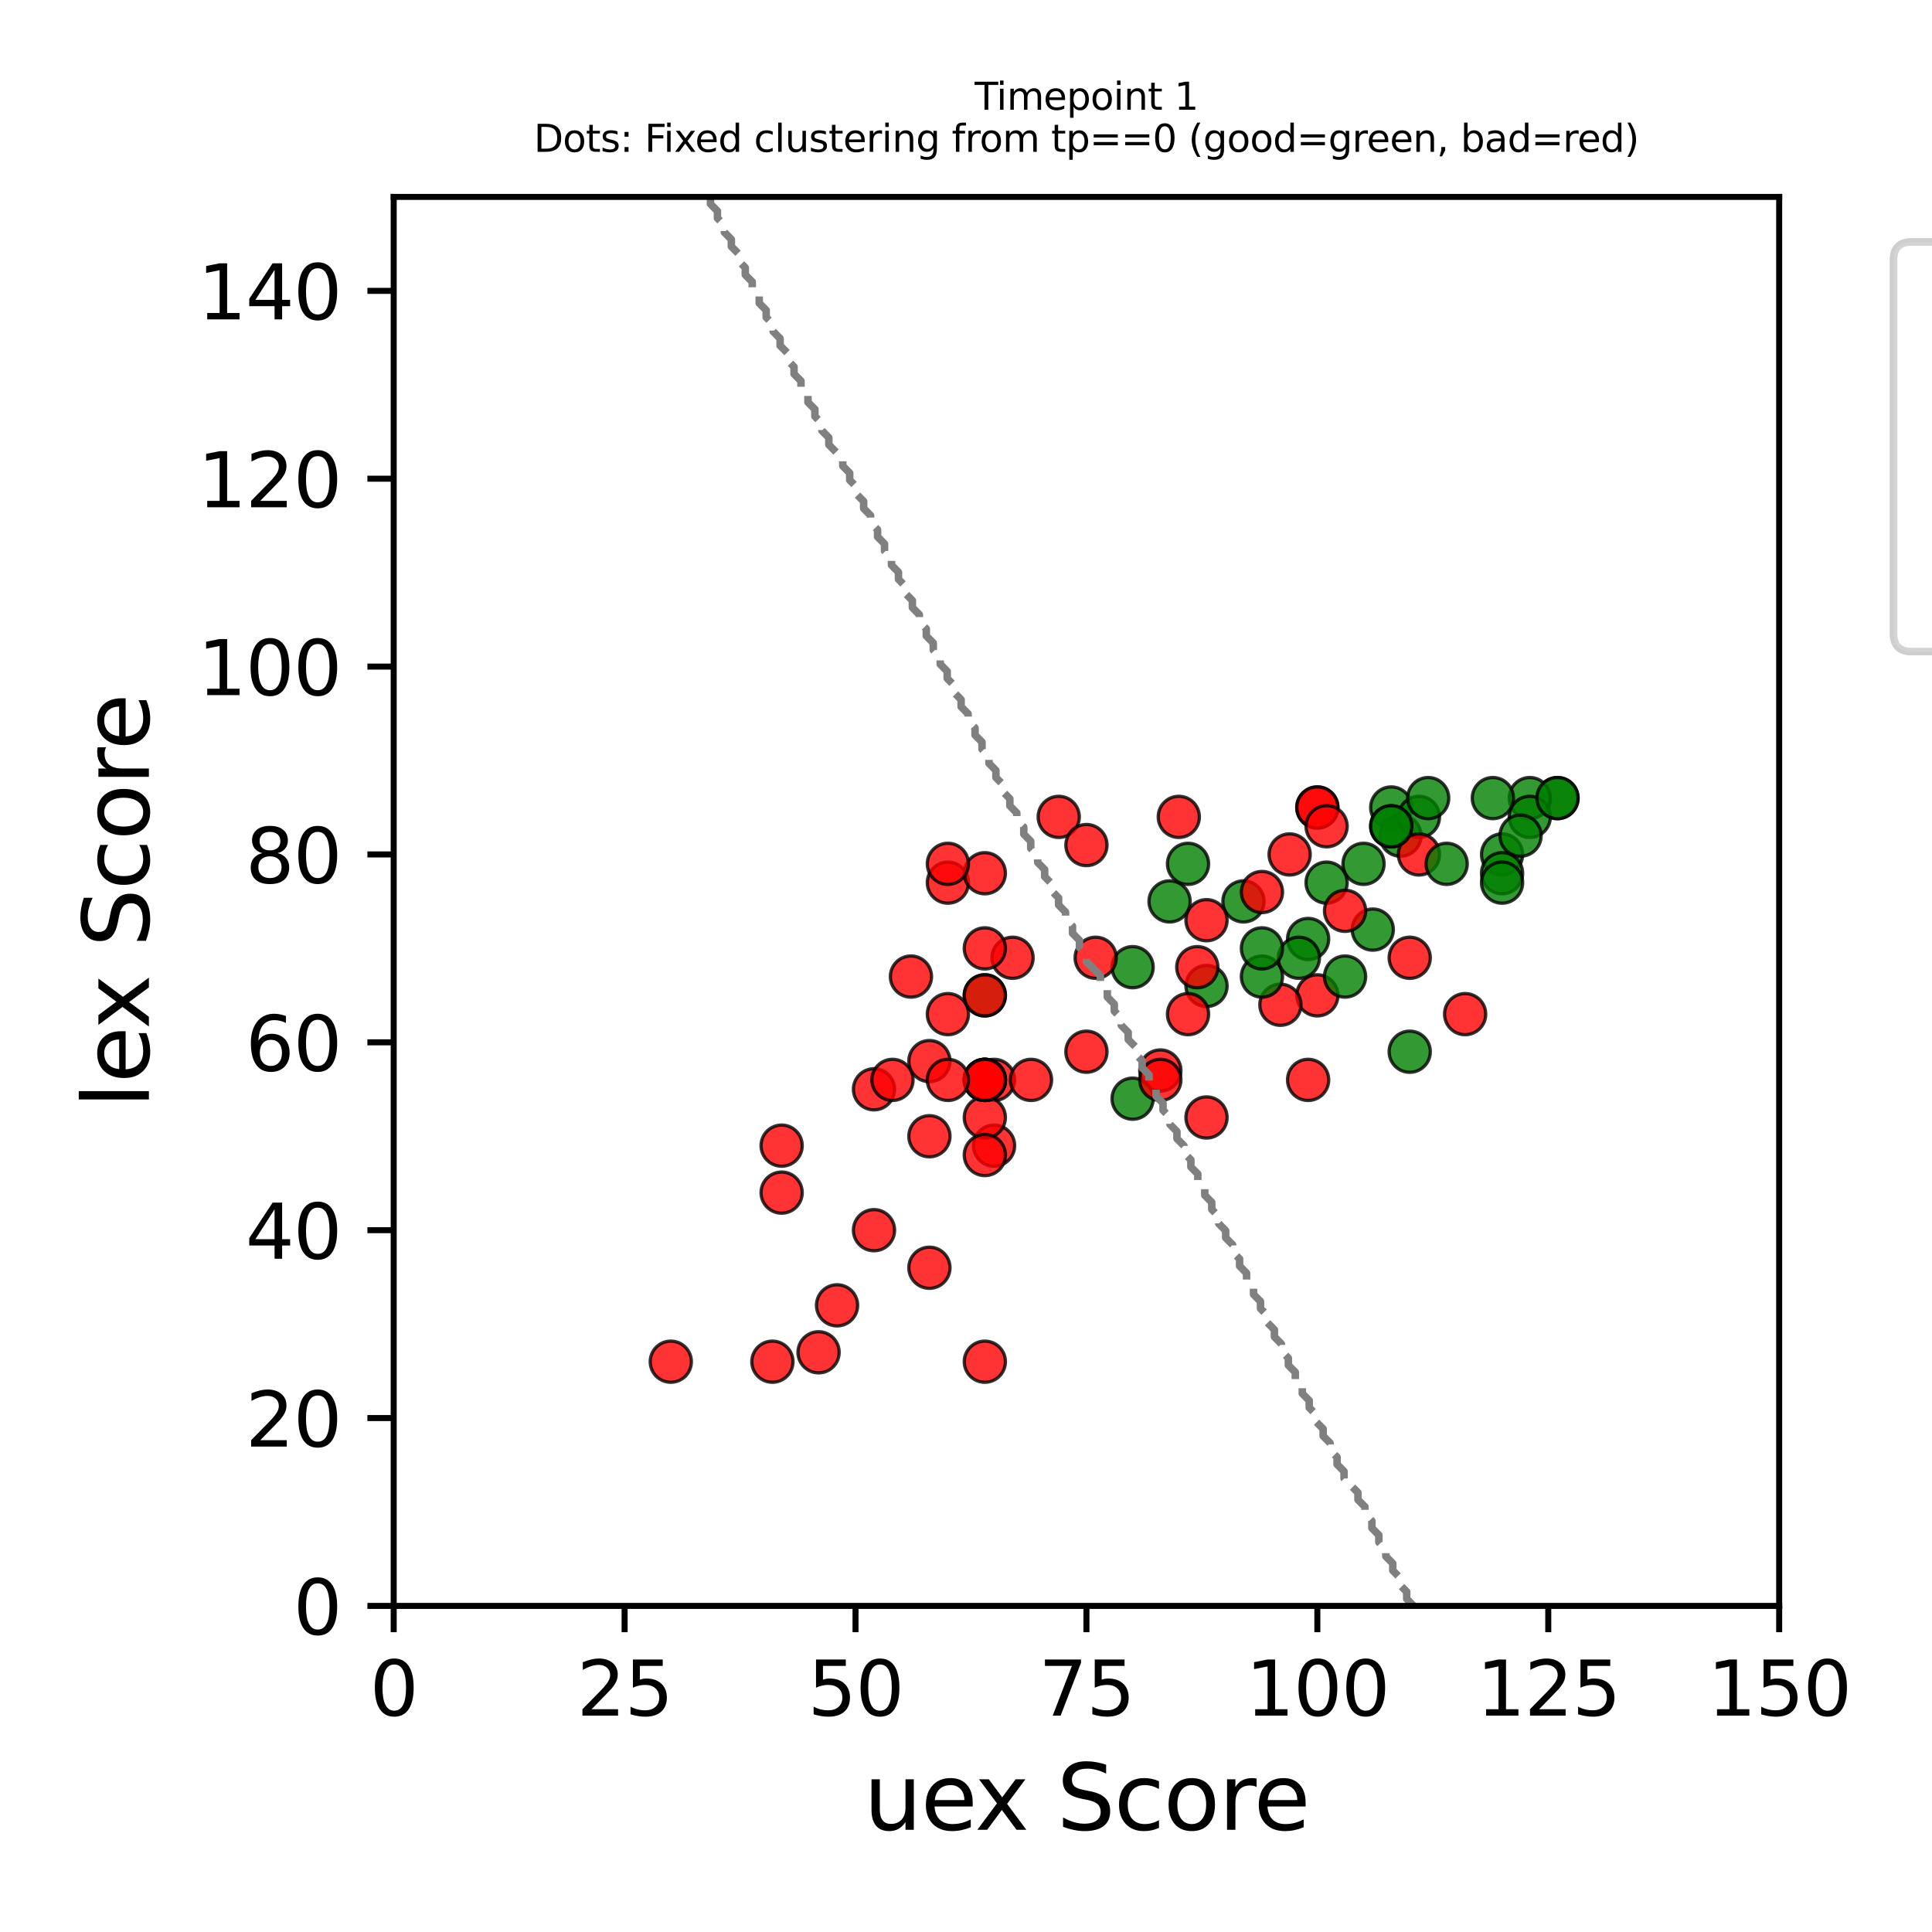 <?xml version="1.0" encoding="utf-8" standalone="no"?>
<!DOCTYPE svg PUBLIC "-//W3C//DTD SVG 1.1//EN"
  "http://www.w3.org/Graphics/SVG/1.1/DTD/svg11.dtd">
<svg xmlns:xlink="http://www.w3.org/1999/xlink" width="257.143pt" height="257.143pt" viewBox="0 0 257.143 257.143" xmlns="http://www.w3.org/2000/svg" version="1.1">
 <defs>
  <style type="text/css">*{stroke-linejoin: round; stroke-linecap: butt}</style>
 </defs>
 <g id="figure_1">
  <g id="patch_1">
   <path d="M 0 257.143 
L 257.143 257.143 
L 257.143 0 
L 0 0 
z
" style="fill: #ffffff"/>
  </g>
  <g id="axes_1">
   <g id="patch_2">
    <path d="M 52.4 213.743 
L 236.803 213.743 
L 236.803 26.208 
L 52.4 26.208 
z
" style="fill: #ffffff"/>
   </g>
   <g id="PathCollection_1">
    <defs>
     <path id="C0_0_93964fcafb" d="M 0 2.739 
C 0.726 2.739 1.423 2.45 1.936 1.936 
C 2.45 1.423 2.739 0.726 2.739 -0 
C 2.739 -0.726 2.45 -1.423 1.936 -1.936 
C 1.423 -2.45 0.726 -2.739 0 -2.739 
C -0.726 -2.739 -1.423 -2.45 -1.936 -1.936 
C -2.45 -1.423 -2.739 -0.726 -2.739 0 
C -2.739 0.726 -2.45 1.423 -1.936 1.936 
C -1.423 2.45 -0.726 2.739 0 2.739 
z
"/>
    </defs>
    <g clip-path="url(#pd19f05c68b)">
     <use xlink:href="#C0_0_93964fcafb" x="185.17" y="107.473" style="fill: #008000; fill-opacity: 0.8; stroke: #000000; stroke-opacity: 0.8; stroke-width: 0.438"/>
    </g>
    <g clip-path="url(#pd19f05c68b)">
     <use xlink:href="#C0_0_93964fcafb" x="155.666" y="119.975" style="fill: #008000; fill-opacity: 0.8; stroke: #000000; stroke-opacity: 0.8; stroke-width: 0.438"/>
    </g>
    <g clip-path="url(#pd19f05c68b)">
     <use xlink:href="#C0_0_93964fcafb" x="165.5" y="119.975" style="fill: #008000; fill-opacity: 0.8; stroke: #000000; stroke-opacity: 0.8; stroke-width: 0.438"/>
    </g>
    <g clip-path="url(#pd19f05c68b)">
     <use xlink:href="#C0_0_93964fcafb" x="186.399" y="111.224" style="fill: #008000; fill-opacity: 0.8; stroke: #000000; stroke-opacity: 0.8; stroke-width: 0.438"/>
    </g>
    <g clip-path="url(#pd19f05c68b)">
     <use xlink:href="#C0_0_93964fcafb" x="175.335" y="107.473" style="fill: #ff0000; fill-opacity: 0.8; stroke: #000000; stroke-opacity: 0.8; stroke-width: 0.438"/>
    </g>
    <g clip-path="url(#pd19f05c68b)">
     <use xlink:href="#C0_0_93964fcafb" x="207.298" y="106.223" style="fill: #008000; fill-opacity: 0.8; stroke: #000000; stroke-opacity: 0.8; stroke-width: 0.438"/>
    </g>
    <g clip-path="url(#pd19f05c68b)">
     <use xlink:href="#C0_0_93964fcafb" x="150.748" y="128.727" style="fill: #008000; fill-opacity: 0.8; stroke: #000000; stroke-opacity: 0.8; stroke-width: 0.438"/>
    </g>
    <g clip-path="url(#pd19f05c68b)">
     <use xlink:href="#C0_0_93964fcafb" x="104.033" y="158.733" style="fill: #ff0000; fill-opacity: 0.8; stroke: #000000; stroke-opacity: 0.8; stroke-width: 0.438"/>
    </g>
    <g clip-path="url(#pd19f05c68b)">
     <use xlink:href="#C0_0_93964fcafb" x="102.803" y="181.237" style="fill: #ff0000; fill-opacity: 0.8; stroke: #000000; stroke-opacity: 0.8; stroke-width: 0.438"/>
    </g>
    <g clip-path="url(#pd19f05c68b)">
     <use xlink:href="#C0_0_93964fcafb" x="89.281" y="181.237" style="fill: #ff0000; fill-opacity: 0.8; stroke: #000000; stroke-opacity: 0.8; stroke-width: 0.438"/>
    </g>
    <g clip-path="url(#pd19f05c68b)">
     <use xlink:href="#C0_0_93964fcafb" x="145.831" y="127.477" style="fill: #ff0000; fill-opacity: 0.8; stroke: #000000; stroke-opacity: 0.8; stroke-width: 0.438"/>
    </g>
    <g clip-path="url(#pd19f05c68b)">
     <use xlink:href="#C0_0_93964fcafb" x="199.922" y="113.724" style="fill: #008000; fill-opacity: 0.8; stroke: #000000; stroke-opacity: 0.8; stroke-width: 0.438"/>
    </g>
    <g clip-path="url(#pd19f05c68b)">
     <use xlink:href="#C0_0_93964fcafb" x="132.308" y="143.73" style="fill: #ff0000; fill-opacity: 0.8; stroke: #000000; stroke-opacity: 0.8; stroke-width: 0.438"/>
    </g>
    <g clip-path="url(#pd19f05c68b)">
     <use xlink:href="#C0_0_93964fcafb" x="154.436" y="142.48" style="fill: #ff0000; fill-opacity: 0.8; stroke: #000000; stroke-opacity: 0.8; stroke-width: 0.438"/>
    </g>
    <g clip-path="url(#pd19f05c68b)">
     <use xlink:href="#C0_0_93964fcafb" x="108.95" y="179.987" style="fill: #ff0000; fill-opacity: 0.8; stroke: #000000; stroke-opacity: 0.8; stroke-width: 0.438"/>
    </g>
    <g clip-path="url(#pd19f05c68b)">
     <use xlink:href="#C0_0_93964fcafb" x="132.308" y="152.481" style="fill: #ff0000; fill-opacity: 0.8; stroke: #000000; stroke-opacity: 0.8; stroke-width: 0.438"/>
    </g>
    <g clip-path="url(#pd19f05c68b)">
     <use xlink:href="#C0_0_93964fcafb" x="175.335" y="132.478" style="fill: #ff0000; fill-opacity: 0.8; stroke: #000000; stroke-opacity: 0.8; stroke-width: 0.438"/>
    </g>
    <g clip-path="url(#pd19f05c68b)">
     <use xlink:href="#C0_0_93964fcafb" x="131.079" y="148.731" style="fill: #ff0000; fill-opacity: 0.8; stroke: #000000; stroke-opacity: 0.8; stroke-width: 0.438"/>
    </g>
    <g clip-path="url(#pd19f05c68b)">
     <use xlink:href="#C0_0_93964fcafb" x="140.913" y="108.723" style="fill: #ff0000; fill-opacity: 0.8; stroke: #000000; stroke-opacity: 0.8; stroke-width: 0.438"/>
    </g>
    <g clip-path="url(#pd19f05c68b)">
     <use xlink:href="#C0_0_93964fcafb" x="131.079" y="181.237" style="fill: #ff0000; fill-opacity: 0.8; stroke: #000000; stroke-opacity: 0.8; stroke-width: 0.438"/>
    </g>
    <g clip-path="url(#pd19f05c68b)">
     <use xlink:href="#C0_0_93964fcafb" x="188.858" y="108.723" style="fill: #008000; fill-opacity: 0.8; stroke: #000000; stroke-opacity: 0.8; stroke-width: 0.438"/>
    </g>
    <g clip-path="url(#pd19f05c68b)">
     <use xlink:href="#C0_0_93964fcafb" x="195.005" y="134.978" style="fill: #ff0000; fill-opacity: 0.8; stroke: #000000; stroke-opacity: 0.8; stroke-width: 0.438"/>
    </g>
    <g clip-path="url(#pd19f05c68b)">
     <use xlink:href="#C0_0_93964fcafb" x="203.61" y="106.223" style="fill: #008000; fill-opacity: 0.8; stroke: #000000; stroke-opacity: 0.8; stroke-width: 0.438"/>
    </g>
    <g clip-path="url(#pd19f05c68b)">
     <use xlink:href="#C0_0_93964fcafb" x="150.748" y="146.23" style="fill: #008000; fill-opacity: 0.8; stroke: #000000; stroke-opacity: 0.8; stroke-width: 0.438"/>
    </g>
    <g clip-path="url(#pd19f05c68b)">
     <use xlink:href="#C0_0_93964fcafb" x="181.482" y="114.974" style="fill: #008000; fill-opacity: 0.8; stroke: #000000; stroke-opacity: 0.8; stroke-width: 0.438"/>
    </g>
    <g clip-path="url(#pd19f05c68b)">
     <use xlink:href="#C0_0_93964fcafb" x="126.161" y="134.978" style="fill: #ff0000; fill-opacity: 0.8; stroke: #000000; stroke-opacity: 0.8; stroke-width: 0.438"/>
    </g>
    <g clip-path="url(#pd19f05c68b)">
     <use xlink:href="#C0_0_93964fcafb" x="131.079" y="153.732" style="fill: #ff0000; fill-opacity: 0.8; stroke: #000000; stroke-opacity: 0.8; stroke-width: 0.438"/>
    </g>
    <g clip-path="url(#pd19f05c68b)">
     <use xlink:href="#C0_0_93964fcafb" x="203.61" y="108.723" style="fill: #008000; fill-opacity: 0.8; stroke: #000000; stroke-opacity: 0.8; stroke-width: 0.438"/>
    </g>
    <g clip-path="url(#pd19f05c68b)">
     <use xlink:href="#C0_0_93964fcafb" x="171.647" y="113.724" style="fill: #ff0000; fill-opacity: 0.8; stroke: #000000; stroke-opacity: 0.8; stroke-width: 0.438"/>
    </g>
    <g clip-path="url(#pd19f05c68b)">
     <use xlink:href="#C0_0_93964fcafb" x="170.418" y="133.728" style="fill: #ff0000; fill-opacity: 0.8; stroke: #000000; stroke-opacity: 0.8; stroke-width: 0.438"/>
    </g>
    <g clip-path="url(#pd19f05c68b)">
     <use xlink:href="#C0_0_93964fcafb" x="160.583" y="131.228" style="fill: #008000; fill-opacity: 0.8; stroke: #000000; stroke-opacity: 0.8; stroke-width: 0.438"/>
    </g>
    <g clip-path="url(#pd19f05c68b)">
     <use xlink:href="#C0_0_93964fcafb" x="111.409" y="173.735" style="fill: #ff0000; fill-opacity: 0.8; stroke: #000000; stroke-opacity: 0.8; stroke-width: 0.438"/>
    </g>
    <g clip-path="url(#pd19f05c68b)">
     <use xlink:href="#C0_0_93964fcafb" x="126.161" y="117.475" style="fill: #ff0000; fill-opacity: 0.8; stroke: #000000; stroke-opacity: 0.8; stroke-width: 0.438"/>
    </g>
    <g clip-path="url(#pd19f05c68b)">
     <use xlink:href="#C0_0_93964fcafb" x="160.583" y="122.476" style="fill: #ff0000; fill-opacity: 0.8; stroke: #000000; stroke-opacity: 0.8; stroke-width: 0.438"/>
    </g>
    <g clip-path="url(#pd19f05c68b)">
     <use xlink:href="#C0_0_93964fcafb" x="185.17" y="109.974" style="fill: #008000; fill-opacity: 0.8; stroke: #000000; stroke-opacity: 0.8; stroke-width: 0.438"/>
    </g>
    <g clip-path="url(#pd19f05c68b)">
     <use xlink:href="#C0_0_93964fcafb" x="199.922" y="116.225" style="fill: #008000; fill-opacity: 0.8; stroke: #000000; stroke-opacity: 0.8; stroke-width: 0.438"/>
    </g>
    <g clip-path="url(#pd19f05c68b)">
     <use xlink:href="#C0_0_93964fcafb" x="134.767" y="127.477" style="fill: #ff0000; fill-opacity: 0.8; stroke: #000000; stroke-opacity: 0.8; stroke-width: 0.438"/>
    </g>
    <g clip-path="url(#pd19f05c68b)">
     <use xlink:href="#C0_0_93964fcafb" x="116.326" y="163.734" style="fill: #ff0000; fill-opacity: 0.8; stroke: #000000; stroke-opacity: 0.8; stroke-width: 0.438"/>
    </g>
    <g clip-path="url(#pd19f05c68b)">
     <use xlink:href="#C0_0_93964fcafb" x="121.244" y="129.977" style="fill: #ff0000; fill-opacity: 0.8; stroke: #000000; stroke-opacity: 0.8; stroke-width: 0.438"/>
    </g>
    <g clip-path="url(#pd19f05c68b)">
     <use xlink:href="#C0_0_93964fcafb" x="131.079" y="132.478" style="fill: #008000; fill-opacity: 0.8; stroke: #000000; stroke-opacity: 0.8; stroke-width: 0.438"/>
    </g>
    <g clip-path="url(#pd19f05c68b)">
     <use xlink:href="#C0_0_93964fcafb" x="188.858" y="113.724" style="fill: #ff0000; fill-opacity: 0.8; stroke: #000000; stroke-opacity: 0.8; stroke-width: 0.438"/>
    </g>
    <g clip-path="url(#pd19f05c68b)">
     <use xlink:href="#C0_0_93964fcafb" x="144.601" y="112.474" style="fill: #ff0000; fill-opacity: 0.8; stroke: #000000; stroke-opacity: 0.8; stroke-width: 0.438"/>
    </g>
    <g clip-path="url(#pd19f05c68b)">
     <use xlink:href="#C0_0_93964fcafb" x="160.583" y="148.731" style="fill: #ff0000; fill-opacity: 0.8; stroke: #000000; stroke-opacity: 0.8; stroke-width: 0.438"/>
    </g>
    <g clip-path="url(#pd19f05c68b)">
     <use xlink:href="#C0_0_93964fcafb" x="167.959" y="129.977" style="fill: #008000; fill-opacity: 0.8; stroke: #000000; stroke-opacity: 0.8; stroke-width: 0.438"/>
    </g>
    <g clip-path="url(#pd19f05c68b)">
     <use xlink:href="#C0_0_93964fcafb" x="198.693" y="106.223" style="fill: #008000; fill-opacity: 0.8; stroke: #000000; stroke-opacity: 0.8; stroke-width: 0.438"/>
    </g>
    <g clip-path="url(#pd19f05c68b)">
     <use xlink:href="#C0_0_93964fcafb" x="182.711" y="123.726" style="fill: #008000; fill-opacity: 0.8; stroke: #000000; stroke-opacity: 0.8; stroke-width: 0.438"/>
    </g>
    <g clip-path="url(#pd19f05c68b)">
     <use xlink:href="#C0_0_93964fcafb" x="116.326" y="144.98" style="fill: #ff0000; fill-opacity: 0.8; stroke: #000000; stroke-opacity: 0.8; stroke-width: 0.438"/>
    </g>
    <g clip-path="url(#pd19f05c68b)">
     <use xlink:href="#C0_0_93964fcafb" x="176.565" y="117.475" style="fill: #008000; fill-opacity: 0.8; stroke: #000000; stroke-opacity: 0.8; stroke-width: 0.438"/>
    </g>
    <g clip-path="url(#pd19f05c68b)">
     <use xlink:href="#C0_0_93964fcafb" x="123.702" y="151.231" style="fill: #ff0000; fill-opacity: 0.8; stroke: #000000; stroke-opacity: 0.8; stroke-width: 0.438"/>
    </g>
    <g clip-path="url(#pd19f05c68b)">
     <use xlink:href="#C0_0_93964fcafb" x="167.959" y="118.725" style="fill: #ff0000; fill-opacity: 0.8; stroke: #000000; stroke-opacity: 0.8; stroke-width: 0.438"/>
    </g>
    <g clip-path="url(#pd19f05c68b)">
     <use xlink:href="#C0_0_93964fcafb" x="131.079" y="126.227" style="fill: #ff0000; fill-opacity: 0.8; stroke: #000000; stroke-opacity: 0.8; stroke-width: 0.438"/>
    </g>
    <g clip-path="url(#pd19f05c68b)">
     <use xlink:href="#C0_0_93964fcafb" x="190.087" y="106.223" style="fill: #008000; fill-opacity: 0.8; stroke: #000000; stroke-opacity: 0.8; stroke-width: 0.438"/>
    </g>
    <g clip-path="url(#pd19f05c68b)">
     <use xlink:href="#C0_0_93964fcafb" x="185.17" y="109.974" style="fill: #008000; fill-opacity: 0.8; stroke: #000000; stroke-opacity: 0.8; stroke-width: 0.438"/>
    </g>
    <g clip-path="url(#pd19f05c68b)">
     <use xlink:href="#C0_0_93964fcafb" x="174.106" y="124.976" style="fill: #008000; fill-opacity: 0.8; stroke: #000000; stroke-opacity: 0.8; stroke-width: 0.438"/>
    </g>
    <g clip-path="url(#pd19f05c68b)">
     <use xlink:href="#C0_0_93964fcafb" x="118.785" y="143.73" style="fill: #ff0000; fill-opacity: 0.8; stroke: #000000; stroke-opacity: 0.8; stroke-width: 0.438"/>
    </g>
    <g clip-path="url(#pd19f05c68b)">
     <use xlink:href="#C0_0_93964fcafb" x="123.702" y="168.734" style="fill: #ff0000; fill-opacity: 0.8; stroke: #000000; stroke-opacity: 0.8; stroke-width: 0.438"/>
    </g>
    <g clip-path="url(#pd19f05c68b)">
     <use xlink:href="#C0_0_93964fcafb" x="158.124" y="134.978" style="fill: #ff0000; fill-opacity: 0.8; stroke: #000000; stroke-opacity: 0.8; stroke-width: 0.438"/>
    </g>
    <g clip-path="url(#pd19f05c68b)">
     <use xlink:href="#C0_0_93964fcafb" x="207.298" y="106.223" style="fill: #008000; fill-opacity: 0.8; stroke: #000000; stroke-opacity: 0.8; stroke-width: 0.438"/>
    </g>
    <g clip-path="url(#pd19f05c68b)">
     <use xlink:href="#C0_0_93964fcafb" x="179.023" y="121.226" style="fill: #ff0000; fill-opacity: 0.8; stroke: #000000; stroke-opacity: 0.8; stroke-width: 0.438"/>
    </g>
    <g clip-path="url(#pd19f05c68b)">
     <use xlink:href="#C0_0_93964fcafb" x="199.922" y="117.475" style="fill: #008000; fill-opacity: 0.8; stroke: #000000; stroke-opacity: 0.8; stroke-width: 0.438"/>
    </g>
    <g clip-path="url(#pd19f05c68b)">
     <use xlink:href="#C0_0_93964fcafb" x="104.033" y="152.481" style="fill: #ff0000; fill-opacity: 0.8; stroke: #000000; stroke-opacity: 0.8; stroke-width: 0.438"/>
    </g>
    <g clip-path="url(#pd19f05c68b)">
     <use xlink:href="#C0_0_93964fcafb" x="175.335" y="107.473" style="fill: #ff0000; fill-opacity: 0.8; stroke: #000000; stroke-opacity: 0.8; stroke-width: 0.438"/>
    </g>
    <g clip-path="url(#pd19f05c68b)">
     <use xlink:href="#C0_0_93964fcafb" x="159.354" y="128.727" style="fill: #ff0000; fill-opacity: 0.8; stroke: #000000; stroke-opacity: 0.8; stroke-width: 0.438"/>
    </g>
    <g clip-path="url(#pd19f05c68b)">
     <use xlink:href="#C0_0_93964fcafb" x="131.079" y="116.225" style="fill: #ff0000; fill-opacity: 0.8; stroke: #000000; stroke-opacity: 0.8; stroke-width: 0.438"/>
    </g>
    <g clip-path="url(#pd19f05c68b)">
     <use xlink:href="#C0_0_93964fcafb" x="131.079" y="132.478" style="fill: #ff0000; fill-opacity: 0.8; stroke: #000000; stroke-opacity: 0.8; stroke-width: 0.438"/>
    </g>
    <g clip-path="url(#pd19f05c68b)">
     <use xlink:href="#C0_0_93964fcafb" x="174.106" y="143.73" style="fill: #ff0000; fill-opacity: 0.8; stroke: #000000; stroke-opacity: 0.8; stroke-width: 0.438"/>
    </g>
    <g clip-path="url(#pd19f05c68b)">
     <use xlink:href="#C0_0_93964fcafb" x="172.877" y="127.477" style="fill: #008000; fill-opacity: 0.8; stroke: #000000; stroke-opacity: 0.8; stroke-width: 0.438"/>
    </g>
    <g clip-path="url(#pd19f05c68b)">
     <use xlink:href="#C0_0_93964fcafb" x="144.601" y="139.979" style="fill: #ff0000; fill-opacity: 0.8; stroke: #000000; stroke-opacity: 0.8; stroke-width: 0.438"/>
    </g>
    <g clip-path="url(#pd19f05c68b)">
     <use xlink:href="#C0_0_93964fcafb" x="179.023" y="129.977" style="fill: #008000; fill-opacity: 0.8; stroke: #000000; stroke-opacity: 0.8; stroke-width: 0.438"/>
    </g>
    <g clip-path="url(#pd19f05c68b)">
     <use xlink:href="#C0_0_93964fcafb" x="154.436" y="143.73" style="fill: #ff0000; fill-opacity: 0.8; stroke: #000000; stroke-opacity: 0.8; stroke-width: 0.438"/>
    </g>
    <g clip-path="url(#pd19f05c68b)">
     <use xlink:href="#C0_0_93964fcafb" x="192.546" y="114.974" style="fill: #008000; fill-opacity: 0.8; stroke: #000000; stroke-opacity: 0.8; stroke-width: 0.438"/>
    </g>
    <g clip-path="url(#pd19f05c68b)">
     <use xlink:href="#C0_0_93964fcafb" x="158.124" y="114.974" style="fill: #008000; fill-opacity: 0.8; stroke: #000000; stroke-opacity: 0.8; stroke-width: 0.438"/>
    </g>
    <g clip-path="url(#pd19f05c68b)">
     <use xlink:href="#C0_0_93964fcafb" x="131.079" y="143.73" style="fill: #ff0000; fill-opacity: 0.8; stroke: #000000; stroke-opacity: 0.8; stroke-width: 0.438"/>
    </g>
    <g clip-path="url(#pd19f05c68b)">
     <use xlink:href="#C0_0_93964fcafb" x="123.702" y="141.229" style="fill: #ff0000; fill-opacity: 0.8; stroke: #000000; stroke-opacity: 0.8; stroke-width: 0.438"/>
    </g>
    <g clip-path="url(#pd19f05c68b)">
     <use xlink:href="#C0_0_93964fcafb" x="137.225" y="143.73" style="fill: #ff0000; fill-opacity: 0.8; stroke: #000000; stroke-opacity: 0.8; stroke-width: 0.438"/>
    </g>
    <g clip-path="url(#pd19f05c68b)">
     <use xlink:href="#C0_0_93964fcafb" x="167.959" y="126.227" style="fill: #008000; fill-opacity: 0.8; stroke: #000000; stroke-opacity: 0.8; stroke-width: 0.438"/>
    </g>
    <g clip-path="url(#pd19f05c68b)">
     <use xlink:href="#C0_0_93964fcafb" x="187.629" y="127.477" style="fill: #ff0000; fill-opacity: 0.8; stroke: #000000; stroke-opacity: 0.8; stroke-width: 0.438"/>
    </g>
    <g clip-path="url(#pd19f05c68b)">
     <use xlink:href="#C0_0_93964fcafb" x="131.079" y="143.73" style="fill: #ff0000; fill-opacity: 0.8; stroke: #000000; stroke-opacity: 0.8; stroke-width: 0.438"/>
    </g>
    <g clip-path="url(#pd19f05c68b)">
     <use xlink:href="#C0_0_93964fcafb" x="176.565" y="109.974" style="fill: #ff0000; fill-opacity: 0.8; stroke: #000000; stroke-opacity: 0.8; stroke-width: 0.438"/>
    </g>
    <g clip-path="url(#pd19f05c68b)">
     <use xlink:href="#C0_0_93964fcafb" x="126.161" y="114.974" style="fill: #ff0000; fill-opacity: 0.8; stroke: #000000; stroke-opacity: 0.8; stroke-width: 0.438"/>
    </g>
    <g clip-path="url(#pd19f05c68b)">
     <use xlink:href="#C0_0_93964fcafb" x="131.079" y="143.73" style="fill: #ff0000; fill-opacity: 0.8; stroke: #000000; stroke-opacity: 0.8; stroke-width: 0.438"/>
    </g>
    <g clip-path="url(#pd19f05c68b)">
     <use xlink:href="#C0_0_93964fcafb" x="187.629" y="139.979" style="fill: #008000; fill-opacity: 0.8; stroke: #000000; stroke-opacity: 0.8; stroke-width: 0.438"/>
    </g>
    <g clip-path="url(#pd19f05c68b)">
     <use xlink:href="#C0_0_93964fcafb" x="156.895" y="108.723" style="fill: #ff0000; fill-opacity: 0.8; stroke: #000000; stroke-opacity: 0.8; stroke-width: 0.438"/>
    </g>
    <g clip-path="url(#pd19f05c68b)">
     <use xlink:href="#C0_0_93964fcafb" x="131.079" y="143.73" style="fill: #ff0000; fill-opacity: 0.8; stroke: #000000; stroke-opacity: 0.8; stroke-width: 0.438"/>
    </g>
    <g clip-path="url(#pd19f05c68b)">
     <use xlink:href="#C0_0_93964fcafb" x="131.079" y="143.73" style="fill: #ff0000; fill-opacity: 0.8; stroke: #000000; stroke-opacity: 0.8; stroke-width: 0.438"/>
    </g>
    <g clip-path="url(#pd19f05c68b)">
     <use xlink:href="#C0_0_93964fcafb" x="126.161" y="143.73" style="fill: #ff0000; fill-opacity: 0.8; stroke: #000000; stroke-opacity: 0.8; stroke-width: 0.438"/>
    </g>
    <g clip-path="url(#pd19f05c68b)">
     <use xlink:href="#C0_0_93964fcafb" x="202.381" y="111.224" style="fill: #008000; fill-opacity: 0.8; stroke: #000000; stroke-opacity: 0.8; stroke-width: 0.438"/>
    </g>
   </g>
   <g id="PathCollection_2"/>
   <g id="PathCollection_3"/>
   <g id="matplotlib.axis_1">
    <g id="xtick_1">
     <g id="line2d_1">
      <defs>
       <path id="m210b784b8e" d="M 0 0 
L 0 3.5 
" style="stroke: #000000; stroke-width: 0.8"/>
      </defs>
      <g>
       <use xlink:href="#m210b784b8e" x="52.4" y="213.743" style="stroke: #000000; stroke-width: 0.8"/>
      </g>
     </g>
     <g id="text_1">
      <!-- 0 -->
      <g transform="translate(49.219 228.341) scale(0.1 -0.1)">
       <defs>
        <path id="DejaVuSans-30" d="M 2034 4250 
Q 1547 4250 1301 3770 
Q 1056 3291 1056 2328 
Q 1056 1369 1301 889 
Q 1547 409 2034 409 
Q 2525 409 2770 889 
Q 3016 1369 3016 2328 
Q 3016 3291 2770 3770 
Q 2525 4250 2034 4250 
z
M 2034 4750 
Q 2819 4750 3233 4129 
Q 3647 3509 3647 2328 
Q 3647 1150 3233 529 
Q 2819 -91 2034 -91 
Q 1250 -91 836 529 
Q 422 1150 422 2328 
Q 422 3509 836 4129 
Q 1250 4750 2034 4750 
z
" transform="scale(0.016)"/>
       </defs>
       <use xlink:href="#DejaVuSans-30"/>
      </g>
     </g>
    </g>
    <g id="xtick_2">
     <g id="line2d_2">
      <g>
       <use xlink:href="#m210b784b8e" x="83.134" y="213.743" style="stroke: #000000; stroke-width: 0.8"/>
      </g>
     </g>
     <g id="text_2">
      <!-- 25 -->
      <g transform="translate(76.771 228.341) scale(0.1 -0.1)">
       <defs>
        <path id="DejaVuSans-32" d="M 1228 531 
L 3431 531 
L 3431 0 
L 469 0 
L 469 531 
Q 828 903 1448 1529 
Q 2069 2156 2228 2338 
Q 2531 2678 2651 2914 
Q 2772 3150 2772 3378 
Q 2772 3750 2511 3984 
Q 2250 4219 1831 4219 
Q 1534 4219 1204 4116 
Q 875 4013 500 3803 
L 500 4441 
Q 881 4594 1212 4672 
Q 1544 4750 1819 4750 
Q 2544 4750 2975 4387 
Q 3406 4025 3406 3419 
Q 3406 3131 3298 2873 
Q 3191 2616 2906 2266 
Q 2828 2175 2409 1742 
Q 1991 1309 1228 531 
z
" transform="scale(0.016)"/>
        <path id="DejaVuSans-35" d="M 691 4666 
L 3169 4666 
L 3169 4134 
L 1269 4134 
L 1269 2991 
Q 1406 3038 1543 3061 
Q 1681 3084 1819 3084 
Q 2600 3084 3056 2656 
Q 3513 2228 3513 1497 
Q 3513 744 3044 326 
Q 2575 -91 1722 -91 
Q 1428 -91 1123 -41 
Q 819 9 494 109 
L 494 744 
Q 775 591 1075 516 
Q 1375 441 1709 441 
Q 2250 441 2565 725 
Q 2881 1009 2881 1497 
Q 2881 1984 2565 2268 
Q 2250 2553 1709 2553 
Q 1456 2553 1204 2497 
Q 953 2441 691 2322 
L 691 4666 
z
" transform="scale(0.016)"/>
       </defs>
       <use xlink:href="#DejaVuSans-32"/>
       <use xlink:href="#DejaVuSans-35" x="63.623"/>
      </g>
     </g>
    </g>
    <g id="xtick_3">
     <g id="line2d_3">
      <g>
       <use xlink:href="#m210b784b8e" x="113.868" y="213.743" style="stroke: #000000; stroke-width: 0.8"/>
      </g>
     </g>
     <g id="text_3">
      <!-- 50 -->
      <g transform="translate(107.505 228.341) scale(0.1 -0.1)">
       <use xlink:href="#DejaVuSans-35"/>
       <use xlink:href="#DejaVuSans-30" x="63.623"/>
      </g>
     </g>
    </g>
    <g id="xtick_4">
     <g id="line2d_4">
      <g>
       <use xlink:href="#m210b784b8e" x="144.601" y="213.743" style="stroke: #000000; stroke-width: 0.8"/>
      </g>
     </g>
     <g id="text_4">
      <!-- 75 -->
      <g transform="translate(138.239 228.341) scale(0.1 -0.1)">
       <defs>
        <path id="DejaVuSans-37" d="M 525 4666 
L 3525 4666 
L 3525 4397 
L 1831 0 
L 1172 0 
L 2766 4134 
L 525 4134 
L 525 4666 
z
" transform="scale(0.016)"/>
       </defs>
       <use xlink:href="#DejaVuSans-37"/>
       <use xlink:href="#DejaVuSans-35" x="63.623"/>
      </g>
     </g>
    </g>
    <g id="xtick_5">
     <g id="line2d_5">
      <g>
       <use xlink:href="#m210b784b8e" x="175.335" y="213.743" style="stroke: #000000; stroke-width: 0.8"/>
      </g>
     </g>
     <g id="text_5">
      <!-- 100 -->
      <g transform="translate(165.791 228.341) scale(0.1 -0.1)">
       <defs>
        <path id="DejaVuSans-31" d="M 794 531 
L 1825 531 
L 1825 4091 
L 703 3866 
L 703 4441 
L 1819 4666 
L 2450 4666 
L 2450 531 
L 3481 531 
L 3481 0 
L 794 0 
L 794 531 
z
" transform="scale(0.016)"/>
       </defs>
       <use xlink:href="#DejaVuSans-31"/>
       <use xlink:href="#DejaVuSans-30" x="63.623"/>
       <use xlink:href="#DejaVuSans-30" x="127.246"/>
      </g>
     </g>
    </g>
    <g id="xtick_6">
     <g id="line2d_6">
      <g>
       <use xlink:href="#m210b784b8e" x="206.069" y="213.743" style="stroke: #000000; stroke-width: 0.8"/>
      </g>
     </g>
     <g id="text_6">
      <!-- 125 -->
      <g transform="translate(196.525 228.341) scale(0.1 -0.1)">
       <use xlink:href="#DejaVuSans-31"/>
       <use xlink:href="#DejaVuSans-32" x="63.623"/>
       <use xlink:href="#DejaVuSans-35" x="127.246"/>
      </g>
     </g>
    </g>
    <g id="xtick_7">
     <g id="line2d_7">
      <g>
       <use xlink:href="#m210b784b8e" x="236.803" y="213.743" style="stroke: #000000; stroke-width: 0.8"/>
      </g>
     </g>
     <g id="text_7">
      <!-- 150 -->
      <g transform="translate(227.259 228.341) scale(0.1 -0.1)">
       <use xlink:href="#DejaVuSans-31"/>
       <use xlink:href="#DejaVuSans-35" x="63.623"/>
       <use xlink:href="#DejaVuSans-30" x="127.246"/>
      </g>
     </g>
    </g>
    <g id="text_8">
     <!-- uex Score -->
     <g transform="translate(114.951 243.539) scale(0.12 -0.12)">
      <defs>
       <path id="DejaVuSans-75" d="M 544 1381 
L 544 3500 
L 1119 3500 
L 1119 1403 
Q 1119 906 1312 657 
Q 1506 409 1894 409 
Q 2359 409 2629 706 
Q 2900 1003 2900 1516 
L 2900 3500 
L 3475 3500 
L 3475 0 
L 2900 0 
L 2900 538 
Q 2691 219 2414 64 
Q 2138 -91 1772 -91 
Q 1169 -91 856 284 
Q 544 659 544 1381 
z
M 1991 3584 
L 1991 3584 
z
" transform="scale(0.016)"/>
       <path id="DejaVuSans-65" d="M 3597 1894 
L 3597 1613 
L 953 1613 
Q 991 1019 1311 708 
Q 1631 397 2203 397 
Q 2534 397 2845 478 
Q 3156 559 3463 722 
L 3463 178 
Q 3153 47 2828 -22 
Q 2503 -91 2169 -91 
Q 1331 -91 842 396 
Q 353 884 353 1716 
Q 353 2575 817 3079 
Q 1281 3584 2069 3584 
Q 2775 3584 3186 3129 
Q 3597 2675 3597 1894 
z
M 3022 2063 
Q 3016 2534 2758 2815 
Q 2500 3097 2075 3097 
Q 1594 3097 1305 2825 
Q 1016 2553 972 2059 
L 3022 2063 
z
" transform="scale(0.016)"/>
       <path id="DejaVuSans-78" d="M 3513 3500 
L 2247 1797 
L 3578 0 
L 2900 0 
L 1881 1375 
L 863 0 
L 184 0 
L 1544 1831 
L 300 3500 
L 978 3500 
L 1906 2253 
L 2834 3500 
L 3513 3500 
z
" transform="scale(0.016)"/>
       <path id="DejaVuSans-20" transform="scale(0.016)"/>
       <path id="DejaVuSans-53" d="M 3425 4513 
L 3425 3897 
Q 3066 4069 2747 4153 
Q 2428 4238 2131 4238 
Q 1616 4238 1336 4038 
Q 1056 3838 1056 3469 
Q 1056 3159 1242 3001 
Q 1428 2844 1947 2747 
L 2328 2669 
Q 3034 2534 3370 2195 
Q 3706 1856 3706 1288 
Q 3706 609 3251 259 
Q 2797 -91 1919 -91 
Q 1588 -91 1214 -16 
Q 841 59 441 206 
L 441 856 
Q 825 641 1194 531 
Q 1563 422 1919 422 
Q 2459 422 2753 634 
Q 3047 847 3047 1241 
Q 3047 1584 2836 1778 
Q 2625 1972 2144 2069 
L 1759 2144 
Q 1053 2284 737 2584 
Q 422 2884 422 3419 
Q 422 4038 858 4394 
Q 1294 4750 2059 4750 
Q 2388 4750 2728 4690 
Q 3069 4631 3425 4513 
z
" transform="scale(0.016)"/>
       <path id="DejaVuSans-63" d="M 3122 3366 
L 3122 2828 
Q 2878 2963 2633 3030 
Q 2388 3097 2138 3097 
Q 1578 3097 1268 2742 
Q 959 2388 959 1747 
Q 959 1106 1268 751 
Q 1578 397 2138 397 
Q 2388 397 2633 464 
Q 2878 531 3122 666 
L 3122 134 
Q 2881 22 2623 -34 
Q 2366 -91 2075 -91 
Q 1284 -91 818 406 
Q 353 903 353 1747 
Q 353 2603 823 3093 
Q 1294 3584 2113 3584 
Q 2378 3584 2631 3529 
Q 2884 3475 3122 3366 
z
" transform="scale(0.016)"/>
       <path id="DejaVuSans-6f" d="M 1959 3097 
Q 1497 3097 1228 2736 
Q 959 2375 959 1747 
Q 959 1119 1226 758 
Q 1494 397 1959 397 
Q 2419 397 2687 759 
Q 2956 1122 2956 1747 
Q 2956 2369 2687 2733 
Q 2419 3097 1959 3097 
z
M 1959 3584 
Q 2709 3584 3137 3096 
Q 3566 2609 3566 1747 
Q 3566 888 3137 398 
Q 2709 -91 1959 -91 
Q 1206 -91 779 398 
Q 353 888 353 1747 
Q 353 2609 779 3096 
Q 1206 3584 1959 3584 
z
" transform="scale(0.016)"/>
       <path id="DejaVuSans-72" d="M 2631 2963 
Q 2534 3019 2420 3045 
Q 2306 3072 2169 3072 
Q 1681 3072 1420 2755 
Q 1159 2438 1159 1844 
L 1159 0 
L 581 0 
L 581 3500 
L 1159 3500 
L 1159 2956 
Q 1341 3275 1631 3429 
Q 1922 3584 2338 3584 
Q 2397 3584 2469 3576 
Q 2541 3569 2628 3553 
L 2631 2963 
z
" transform="scale(0.016)"/>
      </defs>
      <use xlink:href="#DejaVuSans-75"/>
      <use xlink:href="#DejaVuSans-65" x="63.379"/>
      <use xlink:href="#DejaVuSans-78" x="123.152"/>
      <use xlink:href="#DejaVuSans-20" x="182.332"/>
      <use xlink:href="#DejaVuSans-53" x="214.119"/>
      <use xlink:href="#DejaVuSans-63" x="277.596"/>
      <use xlink:href="#DejaVuSans-6f" x="332.576"/>
      <use xlink:href="#DejaVuSans-72" x="393.758"/>
      <use xlink:href="#DejaVuSans-65" x="432.621"/>
     </g>
    </g>
   </g>
   <g id="matplotlib.axis_2">
    <g id="ytick_1">
     <g id="line2d_8">
      <defs>
       <path id="mfbbda29ff0" d="M 0 0 
L -3.5 0 
" style="stroke: #000000; stroke-width: 0.8"/>
      </defs>
      <g>
       <use xlink:href="#mfbbda29ff0" x="52.4" y="213.743" style="stroke: #000000; stroke-width: 0.8"/>
      </g>
     </g>
     <g id="text_9">
      <!-- 0 -->
      <g transform="translate(39.038 217.542) scale(0.1 -0.1)">
       <use xlink:href="#DejaVuSans-30"/>
      </g>
     </g>
    </g>
    <g id="ytick_2">
     <g id="line2d_9">
      <g>
       <use xlink:href="#mfbbda29ff0" x="52.4" y="188.738" style="stroke: #000000; stroke-width: 0.8"/>
      </g>
     </g>
     <g id="text_10">
      <!-- 20 -->
      <g transform="translate(32.675 192.537) scale(0.1 -0.1)">
       <use xlink:href="#DejaVuSans-32"/>
       <use xlink:href="#DejaVuSans-30" x="63.623"/>
      </g>
     </g>
    </g>
    <g id="ytick_3">
     <g id="line2d_10">
      <g>
       <use xlink:href="#mfbbda29ff0" x="52.4" y="163.734" style="stroke: #000000; stroke-width: 0.8"/>
      </g>
     </g>
     <g id="text_11">
      <!-- 40 -->
      <g transform="translate(32.675 167.533) scale(0.1 -0.1)">
       <defs>
        <path id="DejaVuSans-34" d="M 2419 4116 
L 825 1625 
L 2419 1625 
L 2419 4116 
z
M 2253 4666 
L 3047 4666 
L 3047 1625 
L 3713 1625 
L 3713 1100 
L 3047 1100 
L 3047 0 
L 2419 0 
L 2419 1100 
L 313 1100 
L 313 1709 
L 2253 4666 
z
" transform="scale(0.016)"/>
       </defs>
       <use xlink:href="#DejaVuSans-34"/>
       <use xlink:href="#DejaVuSans-30" x="63.623"/>
      </g>
     </g>
    </g>
    <g id="ytick_4">
     <g id="line2d_11">
      <g>
       <use xlink:href="#mfbbda29ff0" x="52.4" y="138.729" style="stroke: #000000; stroke-width: 0.8"/>
      </g>
     </g>
     <g id="text_12">
      <!-- 60 -->
      <g transform="translate(32.675 142.528) scale(0.1 -0.1)">
       <defs>
        <path id="DejaVuSans-36" d="M 2113 2584 
Q 1688 2584 1439 2293 
Q 1191 2003 1191 1497 
Q 1191 994 1439 701 
Q 1688 409 2113 409 
Q 2538 409 2786 701 
Q 3034 994 3034 1497 
Q 3034 2003 2786 2293 
Q 2538 2584 2113 2584 
z
M 3366 4563 
L 3366 3988 
Q 3128 4100 2886 4159 
Q 2644 4219 2406 4219 
Q 1781 4219 1451 3797 
Q 1122 3375 1075 2522 
Q 1259 2794 1537 2939 
Q 1816 3084 2150 3084 
Q 2853 3084 3261 2657 
Q 3669 2231 3669 1497 
Q 3669 778 3244 343 
Q 2819 -91 2113 -91 
Q 1303 -91 875 529 
Q 447 1150 447 2328 
Q 447 3434 972 4092 
Q 1497 4750 2381 4750 
Q 2619 4750 2861 4703 
Q 3103 4656 3366 4563 
z
" transform="scale(0.016)"/>
       </defs>
       <use xlink:href="#DejaVuSans-36"/>
       <use xlink:href="#DejaVuSans-30" x="63.623"/>
      </g>
     </g>
    </g>
    <g id="ytick_5">
     <g id="line2d_12">
      <g>
       <use xlink:href="#mfbbda29ff0" x="52.4" y="113.724" style="stroke: #000000; stroke-width: 0.8"/>
      </g>
     </g>
     <g id="text_13">
      <!-- 80 -->
      <g transform="translate(32.675 117.523) scale(0.1 -0.1)">
       <defs>
        <path id="DejaVuSans-38" d="M 2034 2216 
Q 1584 2216 1326 1975 
Q 1069 1734 1069 1313 
Q 1069 891 1326 650 
Q 1584 409 2034 409 
Q 2484 409 2743 651 
Q 3003 894 3003 1313 
Q 3003 1734 2745 1975 
Q 2488 2216 2034 2216 
z
M 1403 2484 
Q 997 2584 770 2862 
Q 544 3141 544 3541 
Q 544 4100 942 4425 
Q 1341 4750 2034 4750 
Q 2731 4750 3128 4425 
Q 3525 4100 3525 3541 
Q 3525 3141 3298 2862 
Q 3072 2584 2669 2484 
Q 3125 2378 3379 2068 
Q 3634 1759 3634 1313 
Q 3634 634 3220 271 
Q 2806 -91 2034 -91 
Q 1263 -91 848 271 
Q 434 634 434 1313 
Q 434 1759 690 2068 
Q 947 2378 1403 2484 
z
M 1172 3481 
Q 1172 3119 1398 2916 
Q 1625 2713 2034 2713 
Q 2441 2713 2670 2916 
Q 2900 3119 2900 3481 
Q 2900 3844 2670 4047 
Q 2441 4250 2034 4250 
Q 1625 4250 1398 4047 
Q 1172 3844 1172 3481 
z
" transform="scale(0.016)"/>
       </defs>
       <use xlink:href="#DejaVuSans-38"/>
       <use xlink:href="#DejaVuSans-30" x="63.623"/>
      </g>
     </g>
    </g>
    <g id="ytick_6">
     <g id="line2d_13">
      <g>
       <use xlink:href="#mfbbda29ff0" x="52.4" y="88.72" style="stroke: #000000; stroke-width: 0.8"/>
      </g>
     </g>
     <g id="text_14">
      <!-- 100 -->
      <g transform="translate(26.312 92.519) scale(0.1 -0.1)">
       <use xlink:href="#DejaVuSans-31"/>
       <use xlink:href="#DejaVuSans-30" x="63.623"/>
       <use xlink:href="#DejaVuSans-30" x="127.246"/>
      </g>
     </g>
    </g>
    <g id="ytick_7">
     <g id="line2d_14">
      <g>
       <use xlink:href="#mfbbda29ff0" x="52.4" y="63.715" style="stroke: #000000; stroke-width: 0.8"/>
      </g>
     </g>
     <g id="text_15">
      <!-- 120 -->
      <g transform="translate(26.312 67.514) scale(0.1 -0.1)">
       <use xlink:href="#DejaVuSans-31"/>
       <use xlink:href="#DejaVuSans-32" x="63.623"/>
       <use xlink:href="#DejaVuSans-30" x="127.246"/>
      </g>
     </g>
    </g>
    <g id="ytick_8">
     <g id="line2d_15">
      <g>
       <use xlink:href="#mfbbda29ff0" x="52.4" y="38.71" style="stroke: #000000; stroke-width: 0.8"/>
      </g>
     </g>
     <g id="text_16">
      <!-- 140 -->
      <g transform="translate(26.312 42.51) scale(0.1 -0.1)">
       <use xlink:href="#DejaVuSans-31"/>
       <use xlink:href="#DejaVuSans-34" x="63.623"/>
       <use xlink:href="#DejaVuSans-30" x="127.246"/>
      </g>
     </g>
    </g>
    <g id="text_17">
     <!-- lex Score -->
     <g transform="translate(19.817 147.49) rotate(-90) scale(0.12 -0.12)">
      <defs>
       <path id="DejaVuSans-6c" d="M 603 4863 
L 1178 4863 
L 1178 0 
L 603 0 
L 603 4863 
z
" transform="scale(0.016)"/>
      </defs>
      <use xlink:href="#DejaVuSans-6c"/>
      <use xlink:href="#DejaVuSans-65" x="27.783"/>
      <use xlink:href="#DejaVuSans-78" x="87.557"/>
      <use xlink:href="#DejaVuSans-20" x="146.736"/>
      <use xlink:href="#DejaVuSans-53" x="178.523"/>
      <use xlink:href="#DejaVuSans-63" x="242"/>
      <use xlink:href="#DejaVuSans-6f" x="296.98"/>
      <use xlink:href="#DejaVuSans-72" x="358.162"/>
      <use xlink:href="#DejaVuSans-65" x="397.025"/>
     </g>
    </g>
   </g>
   <g id="PathCollection_4">
    <path d="M 94.562 26.208 
L 94.562 27.15 
L 95.489 28.093 
L 95.489 29.035 
L 96.416 29.978 
L 96.416 30.92 
L 97.342 31.862 
L 97.342 32.805 
L 98.269 33.747 
L 98.269 34.689 
L 99.196 35.632 
L 99.196 36.574 
L 100.122 37.517 
L 100.122 38.459 
L 101.049 39.401 
L 101.049 40.344 
L 101.976 41.286 
L 101.976 42.229 
L 102.902 43.171 
L 102.902 44.113 
L 103.829 45.056 
L 103.829 45.998 
L 104.756 46.94 
L 104.756 47.883 
L 105.682 48.825 
L 105.682 49.768 
L 106.609 50.71 
L 106.609 51.652 
L 107.536 52.595 
L 107.536 53.537 
L 108.462 54.48 
L 108.462 55.422 
L 109.389 56.364 
L 109.389 57.307 
L 110.315 58.249 
L 110.315 59.192 
L 112.169 61.076 
L 112.169 62.019 
L 113.095 62.961 
L 113.095 63.903 
L 114.022 64.846 
L 114.022 65.788 
L 114.949 66.731 
L 114.949 67.673 
L 115.875 68.615 
L 115.875 69.558 
L 116.802 70.5 
L 116.802 71.443 
L 117.729 72.385 
L 117.729 73.327 
L 118.655 74.27 
L 118.655 75.212 
L 119.582 76.154 
L 119.582 77.097 
L 120.509 78.039 
L 120.509 78.982 
L 121.435 79.924 
L 121.435 80.866 
L 122.362 81.809 
L 122.362 82.751 
L 123.289 83.694 
L 123.289 84.636 
L 124.215 85.578 
L 124.215 86.521 
L 125.142 87.463 
L 125.142 88.405 
L 126.068 89.348 
L 126.068 90.29 
L 126.995 91.233 
L 126.995 92.175 
L 127.922 93.117 
L 127.922 94.06 
L 128.848 95.002 
L 128.848 95.945 
L 129.775 96.887 
L 129.775 97.829 
L 130.702 98.772 
L 130.702 99.714 
L 131.628 100.657 
L 131.628 101.599 
L 132.555 102.541 
L 132.555 103.484 
L 133.482 104.426 
L 133.482 105.368 
L 134.408 106.311 
L 134.408 107.253 
L 135.335 108.196 
L 135.335 109.138 
L 136.262 110.08 
L 136.262 111.023 
L 137.188 111.965 
L 137.188 112.908 
L 138.115 113.85 
L 138.115 114.792 
L 139.042 115.735 
L 139.042 116.677 
L 139.968 117.619 
L 139.968 118.562 
L 140.895 119.504 
L 140.895 120.447 
L 141.821 121.389 
L 141.821 122.331 
L 142.748 123.274 
L 142.748 124.216 
L 143.675 125.159 
L 143.675 126.101 
L 144.601 127.043 
L 144.601 127.986 
L 146.455 129.87 
L 146.455 130.813 
L 147.381 131.755 
L 147.381 132.698 
L 148.308 133.64 
L 148.308 134.582 
L 149.235 135.525 
L 149.235 136.467 
L 150.161 137.41 
L 150.161 138.352 
L 151.088 139.294 
L 151.088 140.237 
L 152.015 141.179 
L 152.015 142.122 
L 152.941 143.064 
L 152.941 144.006 
L 153.868 144.949 
L 153.868 145.891 
L 154.795 146.833 
L 154.795 147.776 
L 155.721 148.718 
L 155.721 149.661 
L 156.648 150.603 
L 156.648 151.545 
L 157.574 152.488 
L 157.574 153.43 
L 158.501 154.373 
L 158.501 155.315 
L 159.428 156.257 
L 159.428 157.2 
L 160.354 158.142 
L 160.354 159.084 
L 161.281 160.027 
L 161.281 160.969 
L 162.208 161.912 
L 162.208 162.854 
L 163.134 163.796 
L 163.134 164.739 
L 164.061 165.681 
L 164.061 166.624 
L 164.988 167.566 
L 164.988 168.508 
L 165.914 169.451 
L 165.914 170.393 
L 166.841 171.335 
L 166.841 172.278 
L 167.768 173.22 
L 167.768 174.163 
L 168.694 175.105 
L 168.694 176.047 
L 169.621 176.99 
L 169.621 177.932 
L 170.548 178.875 
L 170.548 179.817 
L 171.474 180.759 
L 171.474 181.702 
L 172.401 182.644 
L 172.401 183.586 
L 173.328 184.529 
L 173.328 185.471 
L 174.254 186.414 
L 174.254 187.356 
L 175.181 188.298 
L 175.181 189.241 
L 176.107 190.183 
L 176.107 191.126 
L 177.034 192.068 
L 177.034 193.01 
L 177.961 193.953 
L 177.961 194.895 
L 178.887 195.838 
L 178.887 196.78 
L 180.741 198.665 
L 180.741 199.607 
L 181.667 200.549 
L 181.667 201.492 
L 182.594 202.434 
L 182.594 203.377 
L 183.521 204.319 
L 183.521 205.261 
L 184.447 206.204 
L 184.447 207.146 
L 185.374 208.089 
L 185.374 209.031 
L 186.301 209.973 
L 186.301 210.916 
L 187.227 211.858 
L 187.227 212.8 
L 188.154 213.743 
L 188.154 213.743 
" clip-path="url(#pd19f05c68b)" style="fill: none; stroke-dasharray: 3.7,1.6; stroke-dashoffset: 0; stroke: #808080"/>
   </g>
   <g id="patch_3">
    <path d="M 52.4 213.743 
L 52.4 26.208 
" style="fill: none; stroke: #000000; stroke-width: 0.8; stroke-linejoin: miter; stroke-linecap: square"/>
   </g>
   <g id="patch_4">
    <path d="M 236.803 213.743 
L 236.803 26.208 
" style="fill: none; stroke: #000000; stroke-width: 0.8; stroke-linejoin: miter; stroke-linecap: square"/>
   </g>
   <g id="patch_5">
    <path d="M 52.4 213.743 
L 236.803 213.743 
" style="fill: none; stroke: #000000; stroke-width: 0.8; stroke-linejoin: miter; stroke-linecap: square"/>
   </g>
   <g id="patch_6">
    <path d="M 52.4 26.208 
L 236.803 26.208 
" style="fill: none; stroke: #000000; stroke-width: 0.8; stroke-linejoin: miter; stroke-linecap: square"/>
   </g>
   <g id="text_18">
    <!-- Timepoint 1 -->
    <g transform="translate(129.724 14.609) scale(0.05 -0.05)">
     <defs>
      <path id="DejaVuSans-54" d="M -19 4666 
L 3928 4666 
L 3928 4134 
L 2272 4134 
L 2272 0 
L 1638 0 
L 1638 4134 
L -19 4134 
L -19 4666 
z
" transform="scale(0.016)"/>
      <path id="DejaVuSans-69" d="M 603 3500 
L 1178 3500 
L 1178 0 
L 603 0 
L 603 3500 
z
M 603 4863 
L 1178 4863 
L 1178 4134 
L 603 4134 
L 603 4863 
z
" transform="scale(0.016)"/>
      <path id="DejaVuSans-6d" d="M 3328 2828 
Q 3544 3216 3844 3400 
Q 4144 3584 4550 3584 
Q 5097 3584 5394 3201 
Q 5691 2819 5691 2113 
L 5691 0 
L 5113 0 
L 5113 2094 
Q 5113 2597 4934 2840 
Q 4756 3084 4391 3084 
Q 3944 3084 3684 2787 
Q 3425 2491 3425 1978 
L 3425 0 
L 2847 0 
L 2847 2094 
Q 2847 2600 2669 2842 
Q 2491 3084 2119 3084 
Q 1678 3084 1418 2786 
Q 1159 2488 1159 1978 
L 1159 0 
L 581 0 
L 581 3500 
L 1159 3500 
L 1159 2956 
Q 1356 3278 1631 3431 
Q 1906 3584 2284 3584 
Q 2666 3584 2933 3390 
Q 3200 3197 3328 2828 
z
" transform="scale(0.016)"/>
      <path id="DejaVuSans-70" d="M 1159 525 
L 1159 -1331 
L 581 -1331 
L 581 3500 
L 1159 3500 
L 1159 2969 
Q 1341 3281 1617 3432 
Q 1894 3584 2278 3584 
Q 2916 3584 3314 3078 
Q 3713 2572 3713 1747 
Q 3713 922 3314 415 
Q 2916 -91 2278 -91 
Q 1894 -91 1617 61 
Q 1341 213 1159 525 
z
M 3116 1747 
Q 3116 2381 2855 2742 
Q 2594 3103 2138 3103 
Q 1681 3103 1420 2742 
Q 1159 2381 1159 1747 
Q 1159 1113 1420 752 
Q 1681 391 2138 391 
Q 2594 391 2855 752 
Q 3116 1113 3116 1747 
z
" transform="scale(0.016)"/>
      <path id="DejaVuSans-6e" d="M 3513 2113 
L 3513 0 
L 2938 0 
L 2938 2094 
Q 2938 2591 2744 2837 
Q 2550 3084 2163 3084 
Q 1697 3084 1428 2787 
Q 1159 2491 1159 1978 
L 1159 0 
L 581 0 
L 581 3500 
L 1159 3500 
L 1159 2956 
Q 1366 3272 1645 3428 
Q 1925 3584 2291 3584 
Q 2894 3584 3203 3211 
Q 3513 2838 3513 2113 
z
" transform="scale(0.016)"/>
      <path id="DejaVuSans-74" d="M 1172 4494 
L 1172 3500 
L 2356 3500 
L 2356 3053 
L 1172 3053 
L 1172 1153 
Q 1172 725 1289 603 
Q 1406 481 1766 481 
L 2356 481 
L 2356 0 
L 1766 0 
Q 1100 0 847 248 
Q 594 497 594 1153 
L 594 3053 
L 172 3053 
L 172 3500 
L 594 3500 
L 594 4494 
L 1172 4494 
z
" transform="scale(0.016)"/>
     </defs>
     <use xlink:href="#DejaVuSans-54"/>
     <use xlink:href="#DejaVuSans-69" x="57.959"/>
     <use xlink:href="#DejaVuSans-6d" x="85.742"/>
     <use xlink:href="#DejaVuSans-65" x="183.154"/>
     <use xlink:href="#DejaVuSans-70" x="244.678"/>
     <use xlink:href="#DejaVuSans-6f" x="308.154"/>
     <use xlink:href="#DejaVuSans-69" x="369.336"/>
     <use xlink:href="#DejaVuSans-6e" x="397.119"/>
     <use xlink:href="#DejaVuSans-74" x="460.498"/>
     <use xlink:href="#DejaVuSans-20" x="499.707"/>
     <use xlink:href="#DejaVuSans-31" x="531.494"/>
    </g>
    <!-- Dots: Fixed clustering from tp==0 (good=green, bad=red) -->
    <g transform="translate(71.053 20.208) scale(0.05 -0.05)">
     <defs>
      <path id="DejaVuSans-44" d="M 1259 4147 
L 1259 519 
L 2022 519 
Q 2988 519 3436 956 
Q 3884 1394 3884 2338 
Q 3884 3275 3436 3711 
Q 2988 4147 2022 4147 
L 1259 4147 
z
M 628 4666 
L 1925 4666 
Q 3281 4666 3915 4102 
Q 4550 3538 4550 2338 
Q 4550 1131 3912 565 
Q 3275 0 1925 0 
L 628 0 
L 628 4666 
z
" transform="scale(0.016)"/>
      <path id="DejaVuSans-73" d="M 2834 3397 
L 2834 2853 
Q 2591 2978 2328 3040 
Q 2066 3103 1784 3103 
Q 1356 3103 1142 2972 
Q 928 2841 928 2578 
Q 928 2378 1081 2264 
Q 1234 2150 1697 2047 
L 1894 2003 
Q 2506 1872 2764 1633 
Q 3022 1394 3022 966 
Q 3022 478 2636 193 
Q 2250 -91 1575 -91 
Q 1294 -91 989 -36 
Q 684 19 347 128 
L 347 722 
Q 666 556 975 473 
Q 1284 391 1588 391 
Q 1994 391 2212 530 
Q 2431 669 2431 922 
Q 2431 1156 2273 1281 
Q 2116 1406 1581 1522 
L 1381 1569 
Q 847 1681 609 1914 
Q 372 2147 372 2553 
Q 372 3047 722 3315 
Q 1072 3584 1716 3584 
Q 2034 3584 2315 3537 
Q 2597 3491 2834 3397 
z
" transform="scale(0.016)"/>
      <path id="DejaVuSans-3a" d="M 750 794 
L 1409 794 
L 1409 0 
L 750 0 
L 750 794 
z
M 750 3309 
L 1409 3309 
L 1409 2516 
L 750 2516 
L 750 3309 
z
" transform="scale(0.016)"/>
      <path id="DejaVuSans-46" d="M 628 4666 
L 3309 4666 
L 3309 4134 
L 1259 4134 
L 1259 2759 
L 3109 2759 
L 3109 2228 
L 1259 2228 
L 1259 0 
L 628 0 
L 628 4666 
z
" transform="scale(0.016)"/>
      <path id="DejaVuSans-64" d="M 2906 2969 
L 2906 4863 
L 3481 4863 
L 3481 0 
L 2906 0 
L 2906 525 
Q 2725 213 2448 61 
Q 2172 -91 1784 -91 
Q 1150 -91 751 415 
Q 353 922 353 1747 
Q 353 2572 751 3078 
Q 1150 3584 1784 3584 
Q 2172 3584 2448 3432 
Q 2725 3281 2906 2969 
z
M 947 1747 
Q 947 1113 1208 752 
Q 1469 391 1925 391 
Q 2381 391 2643 752 
Q 2906 1113 2906 1747 
Q 2906 2381 2643 2742 
Q 2381 3103 1925 3103 
Q 1469 3103 1208 2742 
Q 947 2381 947 1747 
z
" transform="scale(0.016)"/>
      <path id="DejaVuSans-67" d="M 2906 1791 
Q 2906 2416 2648 2759 
Q 2391 3103 1925 3103 
Q 1463 3103 1205 2759 
Q 947 2416 947 1791 
Q 947 1169 1205 825 
Q 1463 481 1925 481 
Q 2391 481 2648 825 
Q 2906 1169 2906 1791 
z
M 3481 434 
Q 3481 -459 3084 -895 
Q 2688 -1331 1869 -1331 
Q 1566 -1331 1297 -1286 
Q 1028 -1241 775 -1147 
L 775 -588 
Q 1028 -725 1275 -790 
Q 1522 -856 1778 -856 
Q 2344 -856 2625 -561 
Q 2906 -266 2906 331 
L 2906 616 
Q 2728 306 2450 153 
Q 2172 0 1784 0 
Q 1141 0 747 490 
Q 353 981 353 1791 
Q 353 2603 747 3093 
Q 1141 3584 1784 3584 
Q 2172 3584 2450 3431 
Q 2728 3278 2906 2969 
L 2906 3500 
L 3481 3500 
L 3481 434 
z
" transform="scale(0.016)"/>
      <path id="DejaVuSans-66" d="M 2375 4863 
L 2375 4384 
L 1825 4384 
Q 1516 4384 1395 4259 
Q 1275 4134 1275 3809 
L 1275 3500 
L 2222 3500 
L 2222 3053 
L 1275 3053 
L 1275 0 
L 697 0 
L 697 3053 
L 147 3053 
L 147 3500 
L 697 3500 
L 697 3744 
Q 697 4328 969 4595 
Q 1241 4863 1831 4863 
L 2375 4863 
z
" transform="scale(0.016)"/>
      <path id="DejaVuSans-3d" d="M 678 2906 
L 4684 2906 
L 4684 2381 
L 678 2381 
L 678 2906 
z
M 678 1631 
L 4684 1631 
L 4684 1100 
L 678 1100 
L 678 1631 
z
" transform="scale(0.016)"/>
      <path id="DejaVuSans-28" d="M 1984 4856 
Q 1566 4138 1362 3434 
Q 1159 2731 1159 2009 
Q 1159 1288 1364 580 
Q 1569 -128 1984 -844 
L 1484 -844 
Q 1016 -109 783 600 
Q 550 1309 550 2009 
Q 550 2706 781 3412 
Q 1013 4119 1484 4856 
L 1984 4856 
z
" transform="scale(0.016)"/>
      <path id="DejaVuSans-2c" d="M 750 794 
L 1409 794 
L 1409 256 
L 897 -744 
L 494 -744 
L 750 256 
L 750 794 
z
" transform="scale(0.016)"/>
      <path id="DejaVuSans-62" d="M 3116 1747 
Q 3116 2381 2855 2742 
Q 2594 3103 2138 3103 
Q 1681 3103 1420 2742 
Q 1159 2381 1159 1747 
Q 1159 1113 1420 752 
Q 1681 391 2138 391 
Q 2594 391 2855 752 
Q 3116 1113 3116 1747 
z
M 1159 2969 
Q 1341 3281 1617 3432 
Q 1894 3584 2278 3584 
Q 2916 3584 3314 3078 
Q 3713 2572 3713 1747 
Q 3713 922 3314 415 
Q 2916 -91 2278 -91 
Q 1894 -91 1617 61 
Q 1341 213 1159 525 
L 1159 0 
L 581 0 
L 581 4863 
L 1159 4863 
L 1159 2969 
z
" transform="scale(0.016)"/>
      <path id="DejaVuSans-61" d="M 2194 1759 
Q 1497 1759 1228 1600 
Q 959 1441 959 1056 
Q 959 750 1161 570 
Q 1363 391 1709 391 
Q 2188 391 2477 730 
Q 2766 1069 2766 1631 
L 2766 1759 
L 2194 1759 
z
M 3341 1997 
L 3341 0 
L 2766 0 
L 2766 531 
Q 2569 213 2275 61 
Q 1981 -91 1556 -91 
Q 1019 -91 701 211 
Q 384 513 384 1019 
Q 384 1609 779 1909 
Q 1175 2209 1959 2209 
L 2766 2209 
L 2766 2266 
Q 2766 2663 2505 2880 
Q 2244 3097 1772 3097 
Q 1472 3097 1187 3025 
Q 903 2953 641 2809 
L 641 3341 
Q 956 3463 1253 3523 
Q 1550 3584 1831 3584 
Q 2591 3584 2966 3190 
Q 3341 2797 3341 1997 
z
" transform="scale(0.016)"/>
      <path id="DejaVuSans-29" d="M 513 4856 
L 1013 4856 
Q 1481 4119 1714 3412 
Q 1947 2706 1947 2009 
Q 1947 1309 1714 600 
Q 1481 -109 1013 -844 
L 513 -844 
Q 928 -128 1133 580 
Q 1338 1288 1338 2009 
Q 1338 2731 1133 3434 
Q 928 4138 513 4856 
z
" transform="scale(0.016)"/>
     </defs>
     <use xlink:href="#DejaVuSans-44"/>
     <use xlink:href="#DejaVuSans-6f" x="77.002"/>
     <use xlink:href="#DejaVuSans-74" x="138.184"/>
     <use xlink:href="#DejaVuSans-73" x="177.393"/>
     <use xlink:href="#DejaVuSans-3a" x="229.492"/>
     <use xlink:href="#DejaVuSans-20" x="263.184"/>
     <use xlink:href="#DejaVuSans-46" x="294.971"/>
     <use xlink:href="#DejaVuSans-69" x="345.24"/>
     <use xlink:href="#DejaVuSans-78" x="373.023"/>
     <use xlink:href="#DejaVuSans-65" x="429.078"/>
     <use xlink:href="#DejaVuSans-64" x="490.602"/>
     <use xlink:href="#DejaVuSans-20" x="554.078"/>
     <use xlink:href="#DejaVuSans-63" x="585.865"/>
     <use xlink:href="#DejaVuSans-6c" x="640.846"/>
     <use xlink:href="#DejaVuSans-75" x="668.629"/>
     <use xlink:href="#DejaVuSans-73" x="732.008"/>
     <use xlink:href="#DejaVuSans-74" x="784.107"/>
     <use xlink:href="#DejaVuSans-65" x="823.316"/>
     <use xlink:href="#DejaVuSans-72" x="884.84"/>
     <use xlink:href="#DejaVuSans-69" x="925.953"/>
     <use xlink:href="#DejaVuSans-6e" x="953.736"/>
     <use xlink:href="#DejaVuSans-67" x="1017.115"/>
     <use xlink:href="#DejaVuSans-20" x="1080.592"/>
     <use xlink:href="#DejaVuSans-66" x="1112.379"/>
     <use xlink:href="#DejaVuSans-72" x="1147.584"/>
     <use xlink:href="#DejaVuSans-6f" x="1186.447"/>
     <use xlink:href="#DejaVuSans-6d" x="1247.629"/>
     <use xlink:href="#DejaVuSans-20" x="1345.041"/>
     <use xlink:href="#DejaVuSans-74" x="1376.828"/>
     <use xlink:href="#DejaVuSans-70" x="1416.037"/>
     <use xlink:href="#DejaVuSans-3d" x="1479.514"/>
     <use xlink:href="#DejaVuSans-3d" x="1563.303"/>
     <use xlink:href="#DejaVuSans-30" x="1647.092"/>
     <use xlink:href="#DejaVuSans-20" x="1710.715"/>
     <use xlink:href="#DejaVuSans-28" x="1742.502"/>
     <use xlink:href="#DejaVuSans-67" x="1781.516"/>
     <use xlink:href="#DejaVuSans-6f" x="1844.992"/>
     <use xlink:href="#DejaVuSans-6f" x="1906.174"/>
     <use xlink:href="#DejaVuSans-64" x="1967.355"/>
     <use xlink:href="#DejaVuSans-3d" x="2030.832"/>
     <use xlink:href="#DejaVuSans-67" x="2114.621"/>
     <use xlink:href="#DejaVuSans-72" x="2178.098"/>
     <use xlink:href="#DejaVuSans-65" x="2216.961"/>
     <use xlink:href="#DejaVuSans-65" x="2278.484"/>
     <use xlink:href="#DejaVuSans-6e" x="2340.008"/>
     <use xlink:href="#DejaVuSans-2c" x="2403.387"/>
     <use xlink:href="#DejaVuSans-20" x="2435.174"/>
     <use xlink:href="#DejaVuSans-62" x="2466.961"/>
     <use xlink:href="#DejaVuSans-61" x="2530.438"/>
     <use xlink:href="#DejaVuSans-64" x="2591.717"/>
     <use xlink:href="#DejaVuSans-3d" x="2655.193"/>
     <use xlink:href="#DejaVuSans-72" x="2738.982"/>
     <use xlink:href="#DejaVuSans-65" x="2777.846"/>
     <use xlink:href="#DejaVuSans-64" x="2839.369"/>
     <use xlink:href="#DejaVuSans-29" x="2902.846"/>
    </g>
   </g>
   <g id="legend_1">
    <g id="patch_7">
     <path d="M 254.423 86.714 
L 323.806 86.714 
Q 326.206 86.714 326.206 84.314 
L 326.206 34.608 
Q 326.206 32.208 323.806 32.208 
L 254.423 32.208 
Q 252.023 32.208 252.023 34.608 
L 252.023 84.314 
Q 252.023 86.714 254.423 86.714 
z
" style="fill: #ffffff; opacity: 0.8; stroke: #cccccc; stroke-linejoin: miter"/>
    </g>
    <g id="text_19">
     <!-- Fixed Cluster -->
     <g transform="translate(256.823 44.606) scale(0.1 -0.1)">
      <defs>
       <path id="DejaVuSans-43" d="M 4122 4306 
L 4122 3641 
Q 3803 3938 3442 4084 
Q 3081 4231 2675 4231 
Q 1875 4231 1450 3742 
Q 1025 3253 1025 2328 
Q 1025 1406 1450 917 
Q 1875 428 2675 428 
Q 3081 428 3442 575 
Q 3803 722 4122 1019 
L 4122 359 
Q 3791 134 3420 21 
Q 3050 -91 2638 -91 
Q 1578 -91 968 557 
Q 359 1206 359 2328 
Q 359 3453 968 4101 
Q 1578 4750 2638 4750 
Q 3056 4750 3426 4639 
Q 3797 4528 4122 4306 
z
" transform="scale(0.016)"/>
      </defs>
      <use xlink:href="#DejaVuSans-46"/>
      <use xlink:href="#DejaVuSans-69" x="50.27"/>
      <use xlink:href="#DejaVuSans-78" x="78.053"/>
      <use xlink:href="#DejaVuSans-65" x="134.107"/>
      <use xlink:href="#DejaVuSans-64" x="195.631"/>
      <use xlink:href="#DejaVuSans-20" x="259.107"/>
      <use xlink:href="#DejaVuSans-43" x="290.895"/>
      <use xlink:href="#DejaVuSans-6c" x="360.719"/>
      <use xlink:href="#DejaVuSans-75" x="388.502"/>
      <use xlink:href="#DejaVuSans-73" x="451.881"/>
      <use xlink:href="#DejaVuSans-74" x="503.98"/>
      <use xlink:href="#DejaVuSans-65" x="543.189"/>
      <use xlink:href="#DejaVuSans-72" x="604.713"/>
     </g>
    </g>
    <g id="PathCollection_5">
     <defs>
      <path id="m39a6ffab67" d="M 0 3 
C 0.796 3 1.559 2.684 2.121 2.121 
C 2.684 1.559 3 0.796 3 0 
C 3 -0.796 2.684 -1.559 2.121 -2.121 
C 1.559 -2.684 0.796 -3 0 -3 
C -0.796 -3 -1.559 -2.684 -2.121 -2.121 
C -2.684 -1.559 -3 -0.796 -3 0 
C -3 0.796 -2.684 1.559 -2.121 2.121 
C -1.559 2.684 -0.796 3 0 3 
z
" style="stroke: #008000"/>
     </defs>
     <g>
      <use xlink:href="#m39a6ffab67" x="269.354" y="58.654" style="fill: #008000; stroke: #008000"/>
     </g>
    </g>
    <g id="text_20">
     <!-- good -->
     <g transform="translate(290.954 61.804) scale(0.12 -0.12)">
      <use xlink:href="#DejaVuSans-67"/>
      <use xlink:href="#DejaVuSans-6f" x="63.477"/>
      <use xlink:href="#DejaVuSans-6f" x="124.658"/>
      <use xlink:href="#DejaVuSans-64" x="185.84"/>
     </g>
    </g>
    <g id="PathCollection_6">
     <defs>
      <path id="m5fada3bcc6" d="M 0 3 
C 0.796 3 1.559 2.684 2.121 2.121 
C 2.684 1.559 3 0.796 3 0 
C 3 -0.796 2.684 -1.559 2.121 -2.121 
C 1.559 -2.684 0.796 -3 0 -3 
C -0.796 -3 -1.559 -2.684 -2.121 -2.121 
C -2.684 -1.559 -3 -0.796 -3 0 
C -3 0.796 -2.684 1.559 -2.121 2.121 
C -1.559 2.684 -0.796 3 0 3 
z
" style="stroke: #ff0000"/>
     </defs>
     <g>
      <use xlink:href="#m5fada3bcc6" x="269.354" y="76.268" style="fill: #ff0000; stroke: #ff0000"/>
     </g>
    </g>
    <g id="text_21">
     <!-- bad -->
     <g transform="translate(290.954 79.418) scale(0.12 -0.12)">
      <use xlink:href="#DejaVuSans-62"/>
      <use xlink:href="#DejaVuSans-61" x="63.477"/>
      <use xlink:href="#DejaVuSans-64" x="124.756"/>
     </g>
    </g>
   </g>
   <g id="legend_2">
    <g id="patch_8">
     <path d="M 254.423 86.714 
L 323.806 86.714 
Q 326.206 86.714 326.206 84.314 
L 326.206 34.608 
Q 326.206 32.208 323.806 32.208 
L 254.423 32.208 
Q 252.023 32.208 252.023 34.608 
L 252.023 84.314 
Q 252.023 86.714 254.423 86.714 
z
" style="fill: #ffffff; opacity: 0.8; stroke: #cccccc; stroke-linejoin: miter"/>
    </g>
    <g id="text_22">
     <!-- Fixed Cluster -->
     <g transform="translate(256.823 44.606) scale(0.1 -0.1)">
      <use xlink:href="#DejaVuSans-46"/>
      <use xlink:href="#DejaVuSans-69" x="50.27"/>
      <use xlink:href="#DejaVuSans-78" x="78.053"/>
      <use xlink:href="#DejaVuSans-65" x="134.107"/>
      <use xlink:href="#DejaVuSans-64" x="195.631"/>
      <use xlink:href="#DejaVuSans-20" x="259.107"/>
      <use xlink:href="#DejaVuSans-43" x="290.895"/>
      <use xlink:href="#DejaVuSans-6c" x="360.719"/>
      <use xlink:href="#DejaVuSans-75" x="388.502"/>
      <use xlink:href="#DejaVuSans-73" x="451.881"/>
      <use xlink:href="#DejaVuSans-74" x="503.98"/>
      <use xlink:href="#DejaVuSans-65" x="543.189"/>
      <use xlink:href="#DejaVuSans-72" x="604.713"/>
     </g>
    </g>
    <g id="PathCollection_7">
     <g>
      <use xlink:href="#m39a6ffab67" x="269.354" y="58.654" style="fill: #008000; stroke: #008000"/>
     </g>
    </g>
    <g id="text_23">
     <!-- good -->
     <g transform="translate(290.954 61.804) scale(0.12 -0.12)">
      <use xlink:href="#DejaVuSans-67"/>
      <use xlink:href="#DejaVuSans-6f" x="63.477"/>
      <use xlink:href="#DejaVuSans-6f" x="124.658"/>
      <use xlink:href="#DejaVuSans-64" x="185.84"/>
     </g>
    </g>
    <g id="PathCollection_8">
     <g>
      <use xlink:href="#m5fada3bcc6" x="269.354" y="76.268" style="fill: #ff0000; stroke: #ff0000"/>
     </g>
    </g>
    <g id="text_24">
     <!-- bad -->
     <g transform="translate(290.954 79.418) scale(0.12 -0.12)">
      <use xlink:href="#DejaVuSans-62"/>
      <use xlink:href="#DejaVuSans-61" x="63.477"/>
      <use xlink:href="#DejaVuSans-64" x="124.756"/>
     </g>
    </g>
   </g>
  </g>
 </g>
 <defs>
  <clipPath id="pd19f05c68b">
   <rect x="52.4" y="26.208" width="184.403" height="187.535"/>
  </clipPath>
 </defs>
</svg>
